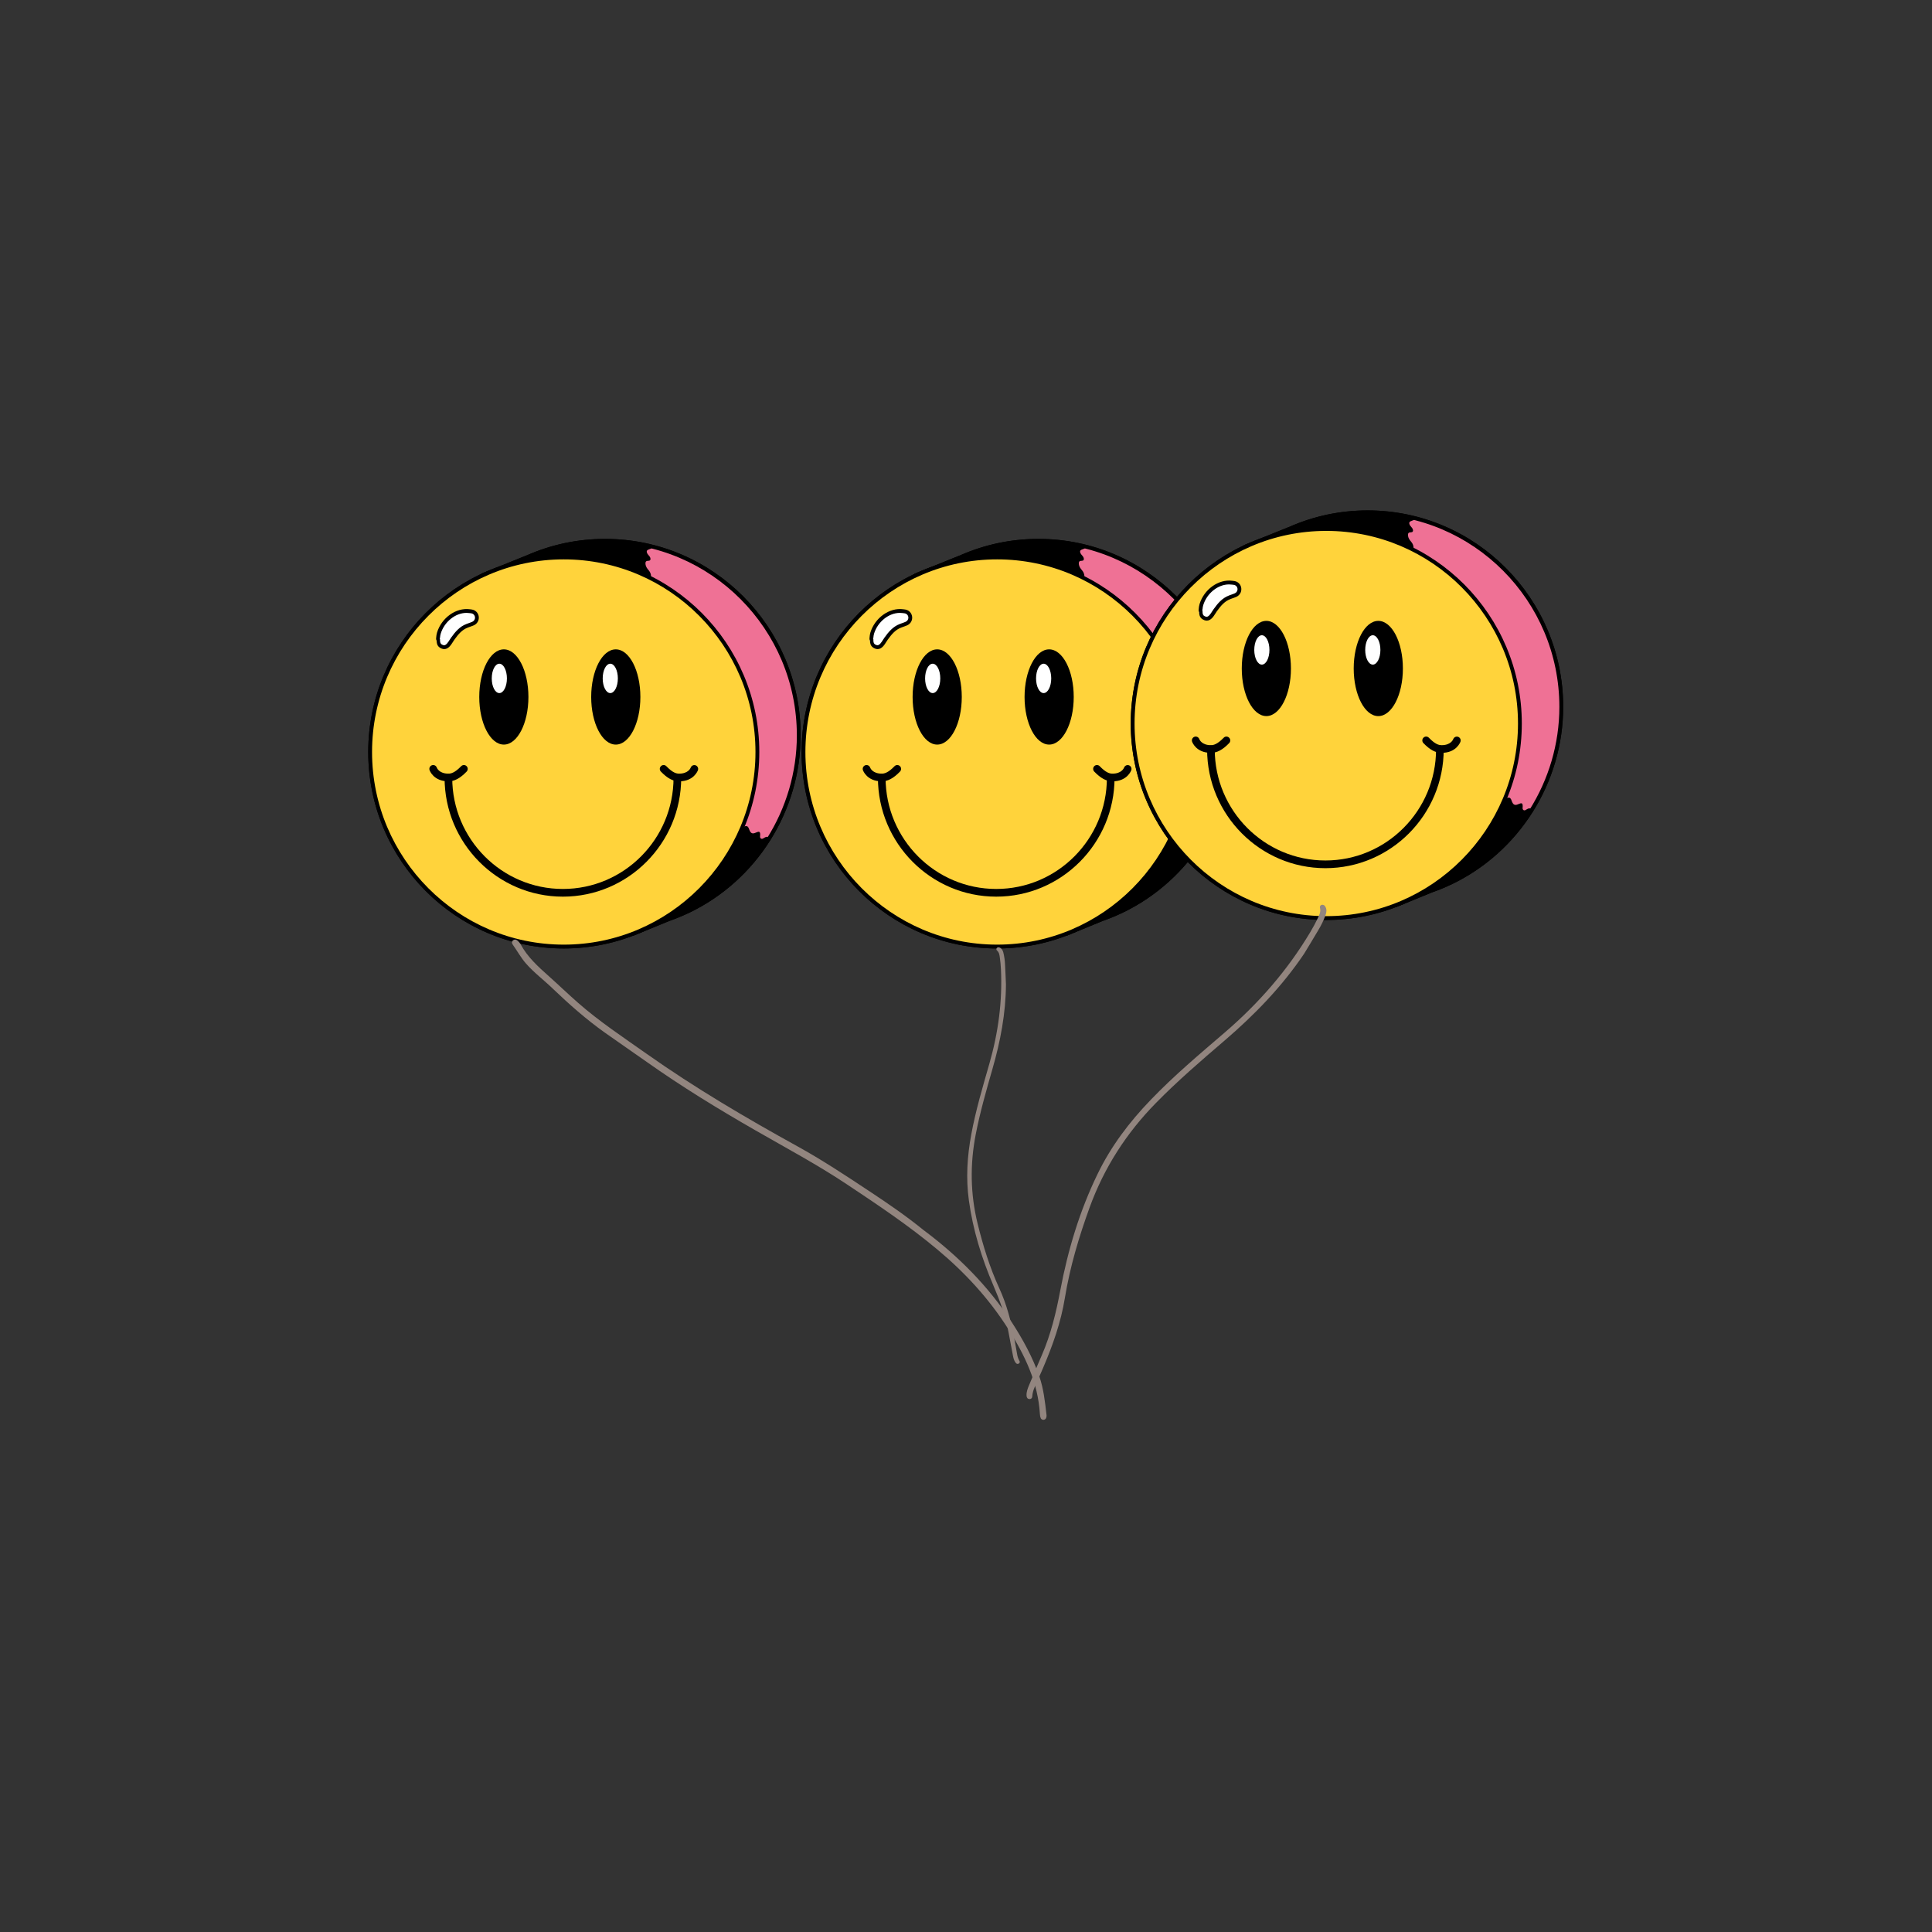 <svg xmlns="http://www.w3.org/2000/svg" xmlns:xlink="http://www.w3.org/1999/xlink" width="500" zoomAndPan="magnify" viewBox="0 0 375 375" height="500" preserveAspectRatio="xMidYMid meet" version="1.0"><rect x="0" y="0" width="375" height="375" fill="#333333" stroke="none"/><defs><clipPath id="e12894815e"><path d="M 163 104.598 L 239.555 104.598 L 239.555 182 L 163 182 Z M 163 104.598 " clip-rule="nonzero"/></clipPath><clipPath id="65416747a3"><path d="M 175 104.598 L 211 104.598 L 211 117 L 175 117 Z M 175 104.598 " clip-rule="nonzero"/></clipPath><clipPath id="b6636e42c4"><path d="M 155.555 108 L 232 108 L 232 184 L 155.555 184 Z M 155.555 108 " clip-rule="nonzero"/></clipPath><clipPath id="04b162af8b"><path d="M 155.555 107 L 232 107 L 232 184.098 L 155.555 184.098 Z M 155.555 107 " clip-rule="nonzero"/></clipPath><clipPath id="05a62cc54b"><path d="M 163 104.598 L 239.555 104.598 L 239.555 182 L 163 182 Z M 163 104.598 " clip-rule="nonzero"/></clipPath><clipPath id="797575dbcf"><path d="M 175 104.598 L 211 104.598 L 211 117 L 175 117 Z M 175 104.598 " clip-rule="nonzero"/></clipPath><clipPath id="149ab0a6d6"><path d="M 155.555 108 L 232 108 L 232 184 L 155.555 184 Z M 155.555 108 " clip-rule="nonzero"/></clipPath><clipPath id="53bf76ba6c"><path d="M 155.555 107 L 232 107 L 232 184.098 L 155.555 184.098 Z M 155.555 107 " clip-rule="nonzero"/></clipPath><clipPath id="423e51989d"><path d="M 187.457 183.816 L 197.957 183.816 L 197.957 264.816 L 187.457 264.816 Z M 187.457 183.816 " clip-rule="nonzero"/></clipPath><clipPath id="3b0506e420"><path d="M 227 99.07 L 303.445 99.07 L 303.445 176 L 227 176 Z M 227 99.07 " clip-rule="nonzero"/></clipPath><clipPath id="d5576eeb8b"><path d="M 227 99.07 L 303.445 99.07 L 303.445 177 L 227 177 Z M 227 99.07 " clip-rule="nonzero"/></clipPath><clipPath id="31a3c17ce0"><path d="M 239 99.07 L 275 99.07 L 275 111 L 239 111 Z M 239 99.07 " clip-rule="nonzero"/></clipPath><clipPath id="83b7434061"><path d="M 219.445 102 L 296 102 L 296 178.57 L 219.445 178.57 Z M 219.445 102 " clip-rule="nonzero"/></clipPath><clipPath id="3d8ddd6d54"><path d="M 227 99.07 L 303.445 99.07 L 303.445 176 L 227 176 Z M 227 99.07 " clip-rule="nonzero"/></clipPath><clipPath id="c833597c01"><path d="M 227 99.07 L 303.445 99.07 L 303.445 177 L 227 177 Z M 227 99.07 " clip-rule="nonzero"/></clipPath><clipPath id="f253b4d629"><path d="M 239 99.07 L 275 99.07 L 275 111 L 239 111 Z M 239 99.07 " clip-rule="nonzero"/></clipPath><clipPath id="cdd03ccbca"><path d="M 219.445 102 L 296 102 L 296 178.57 L 219.445 178.57 Z M 219.445 102 " clip-rule="nonzero"/></clipPath><clipPath id="3b601b0a70"><path d="M 199 175 L 258 175 L 258 272 L 199 272 Z M 199 175 " clip-rule="nonzero"/></clipPath><clipPath id="8bad2ed4fb"><path d="M 249.867 170.891 L 261.742 178.773 L 199.945 271.883 L 188.074 264.004 Z M 249.867 170.891 " clip-rule="nonzero"/></clipPath><clipPath id="2cfbc6afc6"><path d="M 249.867 170.891 L 261.742 178.773 L 199.945 271.883 L 188.074 264.004 Z M 249.867 170.891 " clip-rule="nonzero"/></clipPath><clipPath id="e8815f70d6"><path d="M 249.867 170.891 L 261.742 178.773 L 199.945 271.883 L 188.074 264.004 Z M 249.867 170.891 " clip-rule="nonzero"/></clipPath><clipPath id="32e96ee346"><path d="M 79 104.598 L 155.441 104.598 L 155.441 182 L 79 182 Z M 79 104.598 " clip-rule="nonzero"/></clipPath><clipPath id="4b7007a537"><path d="M 91 104.598 L 127 104.598 L 127 117 L 91 117 Z M 91 104.598 " clip-rule="nonzero"/></clipPath><clipPath id="0828aecfa7"><path d="M 71.441 108 L 148 108 L 148 184 L 71.441 184 Z M 71.441 108 " clip-rule="nonzero"/></clipPath><clipPath id="4f3ccc66c3"><path d="M 71.441 107 L 148 107 L 148 184.098 L 71.441 184.098 Z M 71.441 107 " clip-rule="nonzero"/></clipPath><clipPath id="5ed33cba19"><path d="M 79 104.598 L 155.441 104.598 L 155.441 182 L 79 182 Z M 79 104.598 " clip-rule="nonzero"/></clipPath><clipPath id="d69d833e0d"><path d="M 91 104.598 L 127 104.598 L 127 117 L 91 117 Z M 91 104.598 " clip-rule="nonzero"/></clipPath><clipPath id="6391733f12"><path d="M 71.441 108 L 148 108 L 148 184 L 71.441 184 Z M 71.441 108 " clip-rule="nonzero"/></clipPath><clipPath id="de33884dbc"><path d="M 71.441 107 L 148 107 L 148 184.098 L 71.441 184.098 Z M 71.441 107 " clip-rule="nonzero"/></clipPath><clipPath id="a1e3fc3ae2"><path d="M 99 182 L 204 182 L 204 276 L 99 276 Z M 99 182 " clip-rule="nonzero"/></clipPath><clipPath id="d52603f560"><path d="M 93.469 190.16 L 102.734 178.363 L 211.852 264.07 L 202.586 275.867 Z M 93.469 190.16 " clip-rule="nonzero"/></clipPath><clipPath id="c083f795ec"><path d="M 93.469 190.16 L 102.734 178.363 L 211.852 264.07 L 202.586 275.867 Z M 93.469 190.16 " clip-rule="nonzero"/></clipPath><clipPath id="d8983c6426"><path d="M 93.469 190.16 L 102.734 178.363 L 211.852 264.07 L 202.586 275.867 Z M 93.469 190.16 " clip-rule="nonzero"/></clipPath></defs><g clip-path="url(#e12894815e)"><path fill="#ef7195" d="M 239.152 142.734 C 239.152 121.879 222.324 104.969 201.57 104.969 C 196.145 104.969 190.996 106.133 186.34 108.211 L 186.344 108.199 C 183.828 109.211 177.848 111.617 177.742 111.688 C 177.742 111.688 163.988 130.324 163.988 142.734 C 163.988 151.59 167.023 159.734 172.105 166.176 C 178.988 174.902 207 181.234 207 181.234 L 210.344 179.867 L 213.996 178.371 C 215.168 177.961 216.316 177.492 217.434 176.969 L 217.641 176.883 L 217.629 176.879 C 230.352 170.828 239.152 157.816 239.152 142.734 Z M 239.152 142.734 " fill-opacity="1" fill-rule="nonzero"/><path fill="#000000" d="M 206.996 181.609 C 206.969 181.609 206.945 181.605 206.918 181.598 C 205.766 181.34 178.699 175.133 171.812 166.406 C 166.453 159.609 163.617 151.426 163.617 142.734 C 163.617 130.344 176.879 112.227 177.441 111.465 C 177.469 111.43 177.5 111.398 177.539 111.375 C 177.613 111.32 178.035 111.141 185.32 108.207 L 186.203 107.852 C 186.23 107.84 186.254 107.832 186.281 107.828 C 191.121 105.684 196.266 104.598 201.57 104.598 C 222.496 104.598 239.523 121.703 239.523 142.734 C 239.523 157.371 231.027 170.883 217.863 177.18 C 217.84 177.199 217.809 177.215 217.777 177.23 L 217.57 177.312 C 216.461 177.836 215.293 178.312 214.117 178.723 L 207.137 181.582 C 207.094 181.598 207.047 181.609 206.996 181.609 Z M 177.984 111.984 C 177.027 113.301 164.359 130.988 164.359 142.734 C 164.359 151.254 167.137 159.281 172.395 165.941 C 178.902 174.188 205.02 180.391 206.965 180.844 L 213.855 178.027 C 215.023 177.617 216.168 177.148 217.273 176.629 L 217.418 176.57 C 217.434 176.559 217.449 176.551 217.469 176.543 C 230.414 170.383 238.781 157.113 238.781 142.734 C 238.781 122.117 222.09 105.344 201.57 105.344 C 196.336 105.344 191.262 106.422 186.488 108.555 C 186.457 108.566 186.422 108.578 186.387 108.582 L 185.598 108.898 C 183.129 109.895 178.637 111.703 177.984 111.984 Z M 177.984 111.984 " fill-opacity="1" fill-rule="nonzero"/></g><g clip-path="url(#65416747a3)"><path fill="#000000" d="M 208.277 115.188 C 209.652 114.059 211.277 112.191 210.043 110.719 C 209.766 110.387 209.492 110.043 209.418 109.605 C 209.387 109.418 209.367 109.156 209.492 108.996 C 209.695 108.738 210.168 108.98 210.332 108.68 C 210.477 108.414 210.258 108.039 210.074 107.852 C 209.801 107.574 209.379 106.965 209.871 106.723 C 210.273 106.523 210.602 106.574 210.715 106.098 C 207.945 105.441 204.539 104.969 201.57 104.969 C 196.145 104.969 190.996 106.133 186.344 108.199 C 183.828 109.211 177.848 111.617 177.742 111.684 C 177.742 111.684 176.699 113.098 175.195 115.398 C 179.223 113.883 183.93 113.555 187.555 114.102 C 188.957 114.312 191.082 114.844 191.988 116.059 C 194.98 114.973 198.203 114.371 201.57 114.371 C 203.883 114.371 206.125 114.66 208.277 115.188 Z M 208.277 115.188 " fill-opacity="1" fill-rule="nonzero"/></g><path fill="#000000" d="M 233.336 162.527 C 233.328 162.539 233.039 162.426 233 162.422 C 232.73 162.406 232.418 162.656 232.188 162.77 C 231.879 162.926 231.609 162.672 231.645 162.348 C 231.832 160.52 230.695 162.105 229.992 161.684 C 229.285 161.262 229.719 159.836 228.305 160.539 C 228.07 160.656 227.73 160.512 227.75 160.215 C 227.875 157.867 226.434 157.648 224.992 158.207 C 221.777 163.227 217.09 167.031 211.695 169.191 C 209.699 172.902 207.832 176.703 205.723 180.352 C 206.324 180.277 206.922 180.191 207.52 180.09 C 207.52 180.09 207.738 180.062 207.73 180.059 C 218.27 178.195 227.68 171.848 233.336 162.527 Z M 233.336 162.527 " fill-opacity="1" fill-rule="nonzero"/><g clip-path="url(#b6636e42c4)"><path fill="#ffd33b" d="M 193.539 108.199 C 172.785 108.199 155.957 125.109 155.957 145.965 C 155.957 166.816 172.785 183.727 193.539 183.727 C 214.293 183.727 231.121 166.816 231.121 145.965 C 231.121 125.109 214.293 108.199 193.539 108.199 Z M 193.539 108.199 " fill-opacity="1" fill-rule="nonzero"/></g><g clip-path="url(#04b162af8b)"><path fill="#000000" d="M 193.539 184.098 C 172.613 184.098 155.586 166.992 155.586 145.965 C 155.586 124.934 172.613 107.828 193.539 107.828 C 214.469 107.828 231.492 124.934 231.492 145.965 C 231.492 166.992 214.469 184.098 193.539 184.098 Z M 193.539 108.574 C 173.02 108.574 156.328 125.348 156.328 145.965 C 156.328 166.578 173.023 183.352 193.539 183.352 C 214.059 183.352 230.75 166.578 230.75 145.965 C 230.75 125.348 214.059 108.574 193.539 108.574 Z M 193.539 108.574 " fill-opacity="1" fill-rule="nonzero"/></g><path fill="#000000" d="M 186.68 135.281 C 186.68 140.387 184.543 144.523 181.91 144.523 C 179.273 144.523 177.137 140.387 177.137 135.281 C 177.137 130.176 179.273 126.039 181.91 126.039 C 184.543 126.039 186.68 130.176 186.68 135.281 Z M 186.68 135.281 " fill-opacity="1" fill-rule="nonzero"/><path fill="#ffffff" d="M 182.508 131.68 C 182.508 133.254 181.848 134.527 181.035 134.527 C 180.223 134.527 179.562 133.254 179.562 131.68 C 179.562 130.105 180.223 128.828 181.035 128.828 C 181.848 128.828 182.508 130.105 182.508 131.68 Z M 182.508 131.68 " fill-opacity="1" fill-rule="nonzero"/><path fill="#000000" d="M 208.41 135.281 C 208.41 140.387 206.273 144.523 203.637 144.523 C 201.004 144.523 198.867 140.387 198.867 135.281 C 198.867 130.176 201.004 126.039 203.637 126.039 C 206.273 126.039 208.41 130.176 208.41 135.281 Z M 208.41 135.281 " fill-opacity="1" fill-rule="nonzero"/><path fill="#ffffff" d="M 204.043 131.68 C 204.043 133.254 203.383 134.527 202.57 134.527 C 201.758 134.527 201.098 133.254 201.098 131.68 C 201.098 130.105 201.758 128.828 202.57 128.828 C 203.383 128.828 204.043 130.105 204.043 131.68 Z M 204.043 131.68 " fill-opacity="1" fill-rule="nonzero"/><path fill="#ffffff" d="M 168.848 124.254 C 168.848 124.254 168.922 124.125 168.945 123.906 C 168.973 123.668 169.078 123.293 169.199 122.891 C 169.961 120.387 172.531 118.262 175.227 118.629 C 175.484 118.656 175.637 118.68 175.637 118.68 C 176.305 118.785 176.766 119.418 176.656 120.09 C 176.586 120.531 176.293 120.879 175.914 121.039 L 175.707 121.121 C 175.707 121.121 175.609 121.164 175.438 121.227 C 175.266 121.273 175.035 121.371 174.773 121.469 C 173.559 121.926 172.734 122.922 172.004 123.953 C 171.438 124.75 170.68 126.172 169.484 125.387 C 169.105 125.141 168.848 124.727 168.848 124.305 Z M 168.848 124.254 " fill-opacity="1" fill-rule="nonzero"/><path fill="#000000" d="M 170.34 125.988 C 170.059 125.988 169.77 125.891 169.477 125.699 C 168.906 125.328 168.867 124.676 168.863 124.367 C 168.805 124.254 168.746 124.086 168.77 123.867 L 168.785 123.688 C 168.809 123.453 168.836 123.129 168.941 122.781 C 169.805 119.945 172.602 117.887 175.324 118.258 C 175.586 118.285 175.723 118.312 175.723 118.312 C 176.137 118.375 176.504 118.602 176.754 118.949 C 177.004 119.297 177.105 119.723 177.035 120.148 C 176.949 120.691 176.578 121.164 176.062 121.383 L 175.852 121.469 C 175.852 121.469 175.742 121.516 175.562 121.578 C 175.43 121.613 175.297 121.668 175.152 121.727 L 174.902 121.82 C 173.852 122.215 173.102 123.047 172.305 124.168 C 172.215 124.293 172.129 124.438 172.035 124.582 C 171.641 125.211 171.152 125.988 170.34 125.988 Z M 174.66 118.961 C 172.504 118.961 170.352 120.695 169.652 123 C 169.57 123.273 169.543 123.539 169.527 123.754 L 169.461 123.949 L 169.52 124.059 L 169.52 124.254 C 169.52 124.73 169.641 124.945 169.836 125.074 C 170.008 125.188 170.184 125.242 170.316 125.242 C 170.719 125.242 171.086 124.68 171.398 124.184 C 171.496 124.027 171.598 123.871 171.695 123.734 C 172.453 122.668 173.34 121.609 174.641 121.121 L 174.879 121.031 C 175.059 120.961 175.215 120.898 175.344 120.863 C 175.469 120.82 175.562 120.781 175.566 120.777 L 175.777 120.691 C 176.055 120.574 176.254 120.324 176.301 120.031 C 176.34 119.801 176.285 119.57 176.152 119.383 C 176.02 119.203 175.824 119.082 175.602 119.047 C 175.59 119.043 175.469 119.023 175.234 119 C 175.035 118.973 174.848 118.961 174.66 118.961 Z M 174.66 118.961 " fill-opacity="1" fill-rule="nonzero"/><path fill="#000000" d="M 193.367 174.039 C 180.707 174.039 170.406 163.688 170.406 150.965 C 170.406 150.555 170.738 150.219 171.148 150.219 C 171.559 150.219 171.891 150.555 171.891 150.965 C 171.891 162.867 181.527 172.547 193.367 172.547 C 205.211 172.547 214.848 162.867 214.848 150.969 C 214.848 150.555 215.18 150.219 215.59 150.219 C 216 150.219 216.332 150.555 216.332 150.969 C 216.332 163.688 206.031 174.039 193.367 174.039 Z M 193.367 174.039 " fill-opacity="1" fill-rule="nonzero"/><path fill="#000000" d="M 171.148 151.656 C 168.262 151.656 167.523 149.57 167.492 149.48 C 167.359 149.094 167.57 148.668 167.957 148.535 C 168.344 148.402 168.762 148.609 168.895 148.992 C 168.945 149.121 169.398 150.164 171.148 150.164 C 171.652 150.164 172.391 150 173.625 148.723 C 173.91 148.426 174.379 148.418 174.676 148.707 C 174.969 148.992 174.977 149.465 174.691 149.762 C 173.426 151.07 172.332 151.656 171.148 151.656 Z M 171.148 151.656 " fill-opacity="1" fill-rule="nonzero"/><path fill="#000000" d="M 215.93 151.656 C 214.746 151.656 213.656 151.07 212.391 149.762 C 212.105 149.465 212.113 148.992 212.406 148.707 C 212.699 148.418 213.168 148.426 213.457 148.723 C 214.684 149.992 215.395 150.164 215.93 150.164 C 217.691 150.164 218.137 149.109 218.184 148.992 C 218.328 148.609 218.754 148.41 219.133 148.547 C 219.512 148.684 219.715 149.098 219.586 149.484 C 219.555 149.57 218.816 151.656 215.93 151.656 Z M 215.93 151.656 " fill-opacity="1" fill-rule="nonzero"/><g clip-path="url(#05a62cc54b)"><path fill="#ef7195" d="M 239.152 142.734 C 239.152 121.879 222.324 104.969 201.57 104.969 C 196.145 104.969 190.996 106.133 186.34 108.211 L 186.344 108.199 C 183.828 109.211 177.848 111.617 177.742 111.688 C 177.742 111.688 163.988 130.324 163.988 142.734 C 163.988 151.59 167.023 159.734 172.105 166.176 C 178.988 174.902 207 181.234 207 181.234 L 210.344 179.867 L 213.996 178.371 C 215.168 177.961 216.316 177.492 217.434 176.969 L 217.641 176.883 L 217.629 176.879 C 230.352 170.828 239.152 157.816 239.152 142.734 Z M 239.152 142.734 " fill-opacity="1" fill-rule="nonzero"/><path fill="#000000" d="M 206.996 181.609 C 206.969 181.609 206.945 181.605 206.918 181.598 C 205.766 181.34 178.699 175.133 171.812 166.406 C 166.453 159.609 163.617 151.426 163.617 142.734 C 163.617 130.344 176.879 112.227 177.441 111.465 C 177.469 111.43 177.5 111.398 177.539 111.375 C 177.613 111.32 178.035 111.141 185.32 108.207 L 186.203 107.852 C 186.23 107.84 186.254 107.832 186.281 107.828 C 191.121 105.684 196.266 104.598 201.57 104.598 C 222.496 104.598 239.523 121.703 239.523 142.734 C 239.523 157.371 231.027 170.883 217.863 177.18 C 217.84 177.199 217.809 177.215 217.777 177.23 L 217.57 177.312 C 216.461 177.836 215.293 178.312 214.117 178.723 L 207.137 181.582 C 207.094 181.598 207.047 181.609 206.996 181.609 Z M 177.984 111.984 C 177.027 113.301 164.359 130.988 164.359 142.734 C 164.359 151.254 167.137 159.281 172.395 165.941 C 178.902 174.188 205.02 180.391 206.965 180.844 L 213.855 178.027 C 215.023 177.617 216.168 177.148 217.273 176.629 L 217.418 176.57 C 217.434 176.559 217.449 176.551 217.469 176.543 C 230.414 170.383 238.781 157.113 238.781 142.734 C 238.781 122.117 222.09 105.344 201.57 105.344 C 196.336 105.344 191.262 106.422 186.488 108.555 C 186.457 108.566 186.422 108.578 186.387 108.582 L 185.598 108.898 C 183.129 109.895 178.637 111.703 177.984 111.984 Z M 177.984 111.984 " fill-opacity="1" fill-rule="nonzero"/></g><g clip-path="url(#797575dbcf)"><path fill="#000000" d="M 208.277 115.188 C 209.652 114.059 211.277 112.191 210.043 110.719 C 209.766 110.387 209.492 110.043 209.418 109.605 C 209.387 109.418 209.367 109.156 209.492 108.996 C 209.695 108.738 210.168 108.98 210.332 108.68 C 210.477 108.414 210.258 108.039 210.074 107.852 C 209.801 107.574 209.379 106.965 209.871 106.723 C 210.273 106.523 210.602 106.574 210.715 106.098 C 207.945 105.441 204.539 104.969 201.57 104.969 C 196.145 104.969 190.996 106.133 186.344 108.199 C 183.828 109.211 177.848 111.617 177.742 111.684 C 177.742 111.684 176.699 113.098 175.195 115.398 C 179.223 113.883 183.93 113.555 187.555 114.102 C 188.957 114.312 191.082 114.844 191.988 116.059 C 194.98 114.973 198.203 114.371 201.57 114.371 C 203.883 114.371 206.125 114.66 208.277 115.188 Z M 208.277 115.188 " fill-opacity="1" fill-rule="nonzero"/></g><path fill="#000000" d="M 233.336 162.527 C 233.328 162.539 233.039 162.426 233 162.422 C 232.73 162.406 232.418 162.656 232.188 162.77 C 231.879 162.926 231.609 162.672 231.645 162.348 C 231.832 160.52 230.695 162.105 229.992 161.684 C 229.285 161.262 229.719 159.836 228.305 160.539 C 228.07 160.656 227.73 160.512 227.75 160.215 C 227.875 157.867 226.434 157.648 224.992 158.207 C 221.777 163.227 217.09 167.031 211.695 169.191 C 209.699 172.902 207.832 176.703 205.723 180.352 C 206.324 180.277 206.922 180.191 207.52 180.09 C 207.52 180.09 207.738 180.062 207.73 180.059 C 218.27 178.195 227.68 171.848 233.336 162.527 Z M 233.336 162.527 " fill-opacity="1" fill-rule="nonzero"/><g clip-path="url(#149ab0a6d6)"><path fill="#ffd33b" d="M 193.539 108.199 C 172.785 108.199 155.957 125.109 155.957 145.965 C 155.957 166.816 172.785 183.727 193.539 183.727 C 214.293 183.727 231.121 166.816 231.121 145.965 C 231.121 125.109 214.293 108.199 193.539 108.199 Z M 193.539 108.199 " fill-opacity="1" fill-rule="nonzero"/></g><g clip-path="url(#53bf76ba6c)"><path fill="#000000" d="M 193.539 184.098 C 172.613 184.098 155.586 166.992 155.586 145.965 C 155.586 124.934 172.613 107.828 193.539 107.828 C 214.469 107.828 231.492 124.934 231.492 145.965 C 231.492 166.992 214.469 184.098 193.539 184.098 Z M 193.539 108.574 C 173.02 108.574 156.328 125.348 156.328 145.965 C 156.328 166.578 173.023 183.352 193.539 183.352 C 214.059 183.352 230.75 166.578 230.75 145.965 C 230.75 125.348 214.059 108.574 193.539 108.574 Z M 193.539 108.574 " fill-opacity="1" fill-rule="nonzero"/></g><path fill="#000000" d="M 186.68 135.281 C 186.68 140.387 184.543 144.523 181.91 144.523 C 179.273 144.523 177.137 140.387 177.137 135.281 C 177.137 130.176 179.273 126.039 181.91 126.039 C 184.543 126.039 186.68 130.176 186.68 135.281 Z M 186.68 135.281 " fill-opacity="1" fill-rule="nonzero"/><path fill="#ffffff" d="M 182.508 131.68 C 182.508 133.254 181.848 134.527 181.035 134.527 C 180.223 134.527 179.562 133.254 179.562 131.68 C 179.562 130.105 180.223 128.828 181.035 128.828 C 181.848 128.828 182.508 130.105 182.508 131.68 Z M 182.508 131.68 " fill-opacity="1" fill-rule="nonzero"/><path fill="#000000" d="M 208.41 135.281 C 208.41 140.387 206.273 144.523 203.637 144.523 C 201.004 144.523 198.867 140.387 198.867 135.281 C 198.867 130.176 201.004 126.039 203.637 126.039 C 206.273 126.039 208.41 130.176 208.41 135.281 Z M 208.41 135.281 " fill-opacity="1" fill-rule="nonzero"/><path fill="#ffffff" d="M 204.043 131.68 C 204.043 133.254 203.383 134.527 202.57 134.527 C 201.758 134.527 201.098 133.254 201.098 131.68 C 201.098 130.105 201.758 128.828 202.57 128.828 C 203.383 128.828 204.043 130.105 204.043 131.68 Z M 204.043 131.68 " fill-opacity="1" fill-rule="nonzero"/><path fill="#ffffff" d="M 168.848 124.254 C 168.848 124.254 168.922 124.125 168.945 123.906 C 168.973 123.668 169.078 123.293 169.199 122.891 C 169.961 120.387 172.531 118.262 175.227 118.629 C 175.484 118.656 175.637 118.68 175.637 118.68 C 176.305 118.785 176.766 119.418 176.656 120.09 C 176.586 120.531 176.293 120.879 175.914 121.039 L 175.707 121.121 C 175.707 121.121 175.609 121.164 175.438 121.227 C 175.266 121.273 175.035 121.371 174.773 121.469 C 173.559 121.926 172.734 122.922 172.004 123.953 C 171.438 124.75 170.68 126.172 169.484 125.387 C 169.105 125.141 168.848 124.727 168.848 124.305 Z M 168.848 124.254 " fill-opacity="1" fill-rule="nonzero"/><path fill="#000000" d="M 170.34 125.988 C 170.059 125.988 169.77 125.891 169.477 125.699 C 168.906 125.328 168.867 124.676 168.863 124.367 C 168.805 124.254 168.746 124.086 168.77 123.867 L 168.785 123.688 C 168.809 123.453 168.836 123.129 168.941 122.781 C 169.805 119.945 172.602 117.887 175.324 118.258 C 175.586 118.285 175.723 118.312 175.723 118.312 C 176.137 118.375 176.504 118.602 176.754 118.949 C 177.004 119.297 177.105 119.723 177.035 120.148 C 176.949 120.691 176.578 121.164 176.062 121.383 L 175.852 121.469 C 175.852 121.469 175.742 121.516 175.562 121.578 C 175.43 121.613 175.297 121.668 175.152 121.727 L 174.902 121.82 C 173.852 122.215 173.102 123.047 172.305 124.168 C 172.215 124.293 172.129 124.438 172.035 124.582 C 171.641 125.211 171.152 125.988 170.34 125.988 Z M 174.66 118.961 C 172.504 118.961 170.352 120.695 169.652 123 C 169.57 123.273 169.543 123.539 169.527 123.754 L 169.461 123.949 L 169.52 124.059 L 169.52 124.254 C 169.52 124.73 169.641 124.945 169.836 125.074 C 170.008 125.188 170.184 125.242 170.316 125.242 C 170.719 125.242 171.086 124.68 171.398 124.184 C 171.496 124.027 171.598 123.871 171.695 123.734 C 172.453 122.668 173.34 121.609 174.641 121.121 L 174.879 121.031 C 175.059 120.961 175.215 120.898 175.344 120.863 C 175.469 120.82 175.562 120.781 175.566 120.777 L 175.777 120.691 C 176.055 120.574 176.254 120.324 176.301 120.031 C 176.34 119.801 176.285 119.57 176.152 119.383 C 176.02 119.203 175.824 119.082 175.602 119.047 C 175.59 119.043 175.469 119.023 175.234 119 C 175.035 118.973 174.848 118.961 174.66 118.961 Z M 174.66 118.961 " fill-opacity="1" fill-rule="nonzero"/><path fill="#000000" d="M 193.367 174.039 C 180.707 174.039 170.406 163.688 170.406 150.965 C 170.406 150.555 170.738 150.219 171.148 150.219 C 171.559 150.219 171.891 150.555 171.891 150.965 C 171.891 162.867 181.527 172.547 193.367 172.547 C 205.211 172.547 214.848 162.867 214.848 150.969 C 214.848 150.555 215.18 150.219 215.59 150.219 C 216 150.219 216.332 150.555 216.332 150.969 C 216.332 163.688 206.031 174.039 193.367 174.039 Z M 193.367 174.039 " fill-opacity="1" fill-rule="nonzero"/><path fill="#000000" d="M 171.148 151.656 C 168.262 151.656 167.523 149.57 167.492 149.48 C 167.359 149.094 167.57 148.668 167.957 148.535 C 168.344 148.402 168.762 148.609 168.895 148.992 C 168.945 149.121 169.398 150.164 171.148 150.164 C 171.652 150.164 172.391 150 173.625 148.723 C 173.91 148.426 174.379 148.418 174.676 148.707 C 174.969 148.992 174.977 149.465 174.691 149.762 C 173.426 151.07 172.332 151.656 171.148 151.656 Z M 171.148 151.656 " fill-opacity="1" fill-rule="nonzero"/><path fill="#000000" d="M 215.93 151.656 C 214.746 151.656 213.656 151.07 212.391 149.762 C 212.105 149.465 212.113 148.992 212.406 148.707 C 212.699 148.418 213.168 148.426 213.457 148.723 C 214.684 149.992 215.395 150.164 215.93 150.164 C 217.691 150.164 218.137 149.109 218.184 148.992 C 218.328 148.609 218.754 148.41 219.133 148.547 C 219.512 148.684 219.715 149.098 219.586 149.484 C 219.555 149.57 218.816 151.656 215.93 151.656 Z M 215.93 151.656 " fill-opacity="1" fill-rule="nonzero"/><g clip-path="url(#423e51989d)"><path fill="#92857f" d="M 195.254 191.09 C 195.219 196.695 194.176 202.141 192.625 207.52 C 191.422 211.699 190.227 215.879 189.395 220.148 C 188.258 225.973 188.34 231.758 189.758 237.531 C 190.816 241.82 192.113 246.023 193.961 250.055 C 195.422 253.219 196.262 256.535 196.898 259.918 C 197.086 260.922 197.266 261.926 197.438 262.934 C 197.508 263.359 197.648 263.758 197.863 264.137 C 197.926 264.219 197.949 264.316 197.93 264.418 C 197.906 264.523 197.852 264.605 197.758 264.66 C 197.516 264.816 197.301 264.723 197.145 264.52 C 196.797 264.074 196.691 263.543 196.59 263.012 C 196.305 261.535 196.016 260.059 195.75 258.578 C 195.18 255.43 194.078 252.453 192.812 249.508 C 190.531 244.199 188.844 238.715 188.059 233.004 C 187.465 228.691 187.734 224.41 188.535 220.137 C 189.395 215.496 190.742 210.969 192.043 206.438 C 193.766 200.426 194.586 194.332 194.281 188.105 C 194.246 187.371 194.176 186.633 194.074 185.906 C 194.004 185.406 193.957 184.883 193.527 184.5 C 193.441 184.434 193.395 184.348 193.395 184.238 C 193.391 184.133 193.434 184.043 193.516 183.973 C 193.695 183.812 193.898 183.852 194.09 183.949 C 194.488 184.152 194.648 184.52 194.754 184.91 C 194.934 185.66 195.043 186.418 195.078 187.184 C 195.156 188.484 195.195 189.789 195.254 191.09 Z M 195.254 191.09 " fill-opacity="1" fill-rule="nonzero"/></g><g clip-path="url(#3b0506e420)"><path fill="#ef7195" d="M 303.043 137.207 C 303.043 116.352 286.215 99.441 265.461 99.441 C 260.035 99.441 254.887 100.605 250.23 102.684 L 250.234 102.672 C 247.719 103.684 241.738 106.09 241.633 106.156 C 241.633 106.156 227.879 124.797 227.879 137.207 C 227.879 146.062 230.914 154.207 235.996 160.648 C 242.879 169.371 270.887 175.707 270.887 175.707 L 274.234 174.34 L 277.887 172.844 C 279.059 172.434 280.207 171.965 281.32 171.441 L 281.531 171.355 L 281.52 171.352 C 294.242 165.301 303.043 152.285 303.043 137.207 Z M 303.043 137.207 " fill-opacity="1" fill-rule="nonzero"/></g><g clip-path="url(#d5576eeb8b)"><path fill="#000000" d="M 270.887 176.082 C 270.859 176.082 270.832 176.078 270.809 176.07 C 269.656 175.812 242.59 169.605 235.703 160.879 C 230.344 154.082 227.508 145.898 227.508 137.207 C 227.508 124.816 240.77 106.699 241.332 105.938 C 241.359 105.902 241.391 105.871 241.43 105.848 C 241.504 105.793 241.922 105.613 249.211 102.68 L 250.094 102.324 C 250.121 102.312 250.145 102.305 250.172 102.301 C 255.012 100.156 260.156 99.07 265.461 99.07 C 286.387 99.07 303.414 116.176 303.414 137.207 C 303.414 151.844 294.918 165.355 281.754 171.652 C 281.73 171.672 281.699 171.688 281.668 171.699 L 281.461 171.785 C 280.348 172.309 279.184 172.785 278.008 173.195 L 271.027 176.051 C 270.984 176.07 270.938 176.082 270.887 176.082 Z M 241.875 106.457 C 240.918 107.773 228.25 125.461 228.25 137.207 C 228.25 145.727 231.027 153.754 236.285 160.414 C 242.793 168.66 268.91 174.863 270.855 175.316 L 277.746 172.5 C 278.914 172.09 280.059 171.621 281.164 171.102 L 281.309 171.043 C 281.324 171.031 281.34 171.023 281.359 171.016 C 294.305 164.855 302.672 151.586 302.672 137.207 C 302.672 116.59 285.98 99.816 265.461 99.816 C 260.227 99.816 255.152 100.895 250.379 103.027 C 250.348 103.039 250.312 103.051 250.277 103.055 L 249.488 103.371 C 247.02 104.367 242.527 106.176 241.875 106.457 Z M 241.875 106.457 " fill-opacity="1" fill-rule="nonzero"/></g><g clip-path="url(#31a3c17ce0)"><path fill="#000000" d="M 272.164 109.66 C 273.543 108.531 275.168 106.664 273.934 105.188 C 273.656 104.859 273.383 104.516 273.309 104.078 C 273.277 103.891 273.254 103.629 273.383 103.469 C 273.586 103.211 274.059 103.453 274.223 103.152 C 274.367 102.887 274.145 102.508 273.961 102.324 C 273.691 102.047 273.27 101.438 273.762 101.195 C 274.164 100.996 274.492 101.047 274.605 100.566 C 271.836 99.914 268.43 99.441 265.461 99.441 C 260.035 99.441 254.887 100.605 250.234 102.668 C 247.719 103.684 241.738 106.086 241.633 106.156 C 241.633 106.156 240.59 107.57 239.086 109.867 C 243.113 108.355 247.82 108.023 251.445 108.574 C 252.848 108.785 254.969 109.316 255.879 110.531 C 258.871 109.445 262.094 108.844 265.461 108.844 C 267.773 108.844 270.016 109.133 272.164 109.66 Z M 272.164 109.66 " fill-opacity="1" fill-rule="nonzero"/></g><path fill="#000000" d="M 297.227 156.996 C 297.219 157.012 296.93 156.898 296.891 156.895 C 296.617 156.879 296.309 157.129 296.078 157.242 C 295.77 157.398 295.5 157.145 295.535 156.82 C 295.723 154.992 294.586 156.578 293.883 156.156 C 293.176 155.734 293.609 154.305 292.195 155.012 C 291.957 155.129 291.621 154.984 291.637 154.688 C 291.766 152.34 290.324 152.121 288.879 152.68 C 285.668 157.699 280.98 161.504 275.586 163.66 C 273.59 167.375 271.723 171.172 269.613 174.824 C 270.215 174.75 270.812 174.664 271.406 174.562 C 271.406 174.562 271.629 174.535 271.621 174.527 C 282.16 172.668 291.57 166.32 297.227 156.996 Z M 297.227 156.996 " fill-opacity="1" fill-rule="nonzero"/><g clip-path="url(#83b7434061)"><path fill="#ffd33b" d="M 257.43 102.672 C 236.676 102.672 219.848 119.578 219.848 140.434 C 219.848 161.289 236.676 178.199 257.43 178.199 C 278.184 178.199 295.012 161.289 295.012 140.434 C 295.012 119.582 278.184 102.672 257.43 102.672 Z M 257.43 102.672 " fill-opacity="1" fill-rule="nonzero"/><path fill="#000000" d="M 257.43 178.57 C 236.504 178.57 219.477 161.465 219.477 140.434 C 219.477 119.406 236.504 102.301 257.43 102.301 C 278.355 102.301 295.383 119.406 295.383 140.434 C 295.383 161.465 278.355 178.57 257.43 178.57 Z M 257.43 103.047 C 236.91 103.047 220.219 119.82 220.219 140.434 C 220.219 161.051 236.91 177.824 257.43 177.824 C 277.949 177.824 294.641 161.051 294.641 140.434 C 294.641 119.816 277.949 103.047 257.43 103.047 Z M 257.43 103.047 " fill-opacity="1" fill-rule="nonzero"/></g><path fill="#000000" d="M 250.57 129.754 C 250.57 134.859 248.434 138.992 245.801 138.992 C 243.164 138.992 241.027 134.859 241.027 129.754 C 241.027 124.648 243.164 120.512 245.801 120.512 C 248.434 120.512 250.57 124.648 250.57 129.754 Z M 250.57 129.754 " fill-opacity="1" fill-rule="nonzero"/><path fill="#ffffff" d="M 246.398 126.152 C 246.398 127.727 245.738 129 244.926 129 C 244.113 129 243.453 127.727 243.453 126.152 C 243.453 124.578 244.113 123.301 244.926 123.301 C 245.738 123.301 246.398 124.578 246.398 126.152 Z M 246.398 126.152 " fill-opacity="1" fill-rule="nonzero"/><path fill="#000000" d="M 272.301 129.754 C 272.301 134.859 270.164 138.996 267.527 138.996 C 264.891 138.996 262.754 134.859 262.754 129.754 C 262.754 124.648 264.891 120.512 267.527 120.512 C 270.164 120.512 272.301 124.648 272.301 129.754 Z M 272.301 129.754 " fill-opacity="1" fill-rule="nonzero"/><path fill="#ffffff" d="M 267.934 126.152 C 267.934 127.727 267.273 129 266.461 129 C 265.648 129 264.988 127.727 264.988 126.152 C 264.988 124.578 265.648 123.301 266.461 123.301 C 267.273 123.301 267.934 124.578 267.934 126.152 Z M 267.934 126.152 " fill-opacity="1" fill-rule="nonzero"/><path fill="#ffffff" d="M 232.738 118.727 C 232.738 118.727 232.812 118.598 232.832 118.379 C 232.863 118.141 232.969 117.766 233.09 117.363 C 233.852 114.859 236.422 112.734 239.117 113.102 C 239.371 113.129 239.527 113.148 239.527 113.148 C 240.195 113.258 240.656 113.887 240.543 114.562 C 240.477 115 240.184 115.352 239.805 115.508 L 239.598 115.594 C 239.598 115.594 239.5 115.637 239.328 115.699 C 239.156 115.746 238.926 115.844 238.664 115.941 C 237.449 116.398 236.621 117.395 235.895 118.422 C 235.328 119.223 234.57 120.645 233.375 119.859 C 232.996 119.613 232.738 119.199 232.738 118.777 Z M 232.738 118.727 " fill-opacity="1" fill-rule="nonzero"/><path fill="#000000" d="M 234.23 120.461 C 233.949 120.461 233.66 120.363 233.367 120.172 C 232.797 119.801 232.758 119.148 232.754 118.84 C 232.695 118.727 232.637 118.559 232.66 118.336 L 232.676 118.16 C 232.695 117.922 232.727 117.602 232.832 117.254 C 233.695 114.418 236.492 112.359 239.215 112.73 C 239.477 112.758 239.613 112.781 239.613 112.781 C 240.027 112.848 240.395 113.074 240.645 113.418 C 240.895 113.77 240.992 114.195 240.922 114.621 C 240.84 115.164 240.465 115.637 239.953 115.855 L 239.742 115.941 C 239.742 115.941 239.633 115.984 239.453 116.051 C 239.32 116.086 239.188 116.141 239.043 116.195 L 238.793 116.293 C 237.742 116.688 236.992 117.52 236.195 118.641 C 236.105 118.766 236.02 118.906 235.926 119.055 C 235.531 119.68 235.043 120.461 234.23 120.461 Z M 238.551 113.434 C 236.395 113.434 234.242 115.168 233.543 117.473 C 233.457 117.746 233.434 118.012 233.414 118.227 L 233.352 118.422 L 233.41 118.531 L 233.41 118.727 C 233.41 119.203 233.531 119.418 233.727 119.547 C 233.898 119.66 234.074 119.715 234.207 119.715 C 234.609 119.715 234.977 119.152 235.285 118.656 C 235.387 118.496 235.488 118.344 235.586 118.207 C 236.344 117.141 237.227 116.082 238.531 115.594 L 238.77 115.5 C 238.945 115.434 239.105 115.371 239.234 115.336 C 239.359 115.293 239.453 115.254 239.457 115.25 L 239.668 115.164 C 239.945 115.047 240.145 114.793 240.191 114.504 C 240.23 114.27 240.176 114.043 240.043 113.855 C 239.91 113.676 239.715 113.555 239.492 113.52 C 239.48 113.516 239.359 113.496 239.125 113.473 C 238.926 113.445 238.738 113.434 238.551 113.434 Z M 238.551 113.434 " fill-opacity="1" fill-rule="nonzero"/><path fill="#000000" d="M 257.258 168.512 C 244.598 168.512 234.297 158.16 234.297 145.438 C 234.297 145.027 234.629 144.691 235.039 144.691 C 235.449 144.691 235.781 145.027 235.781 145.438 C 235.781 157.34 245.418 167.02 257.258 167.02 C 269.102 167.02 278.738 157.34 278.738 145.438 C 278.738 145.027 279.07 144.691 279.48 144.691 C 279.891 144.691 280.223 145.027 280.223 145.438 C 280.223 158.16 269.922 168.512 257.258 168.512 Z M 257.258 168.512 " fill-opacity="1" fill-rule="nonzero"/><path fill="#000000" d="M 235.039 146.129 C 232.152 146.129 231.414 144.043 231.383 143.953 C 231.25 143.566 231.461 143.141 231.848 143.008 C 232.234 142.875 232.648 143.082 232.785 143.465 C 232.836 143.594 233.289 144.637 235.039 144.637 C 235.543 144.637 236.281 144.473 237.516 143.195 C 237.801 142.898 238.27 142.891 238.562 143.18 C 238.859 143.465 238.867 143.938 238.582 144.234 C 237.316 145.543 236.223 146.129 235.039 146.129 Z M 235.039 146.129 " fill-opacity="1" fill-rule="nonzero"/><path fill="#000000" d="M 279.82 146.129 C 278.637 146.129 277.543 145.543 276.281 144.234 C 275.996 143.938 276.004 143.465 276.297 143.18 C 276.59 142.891 277.059 142.898 277.348 143.195 C 278.57 144.465 279.285 144.637 279.82 144.637 C 281.582 144.637 282.027 143.582 282.074 143.465 C 282.219 143.082 282.645 142.883 283.023 143.02 C 283.402 143.156 283.605 143.57 283.477 143.953 C 283.445 144.043 282.707 146.129 279.82 146.129 Z M 279.82 146.129 " fill-opacity="1" fill-rule="nonzero"/><g clip-path="url(#3d8ddd6d54)"><path fill="#ef7195" d="M 303.043 137.207 C 303.043 116.352 286.215 99.441 265.461 99.441 C 260.035 99.441 254.887 100.605 250.23 102.684 L 250.234 102.672 C 247.719 103.684 241.738 106.09 241.633 106.156 C 241.633 106.156 227.879 124.797 227.879 137.207 C 227.879 146.062 230.914 154.207 235.996 160.648 C 242.879 169.371 270.887 175.707 270.887 175.707 L 274.234 174.34 L 277.887 172.844 C 279.059 172.434 280.207 171.965 281.32 171.441 L 281.531 171.355 L 281.52 171.352 C 294.242 165.301 303.043 152.285 303.043 137.207 Z M 303.043 137.207 " fill-opacity="1" fill-rule="nonzero"/></g><g clip-path="url(#c833597c01)"><path fill="#000000" d="M 270.887 176.082 C 270.859 176.082 270.832 176.078 270.809 176.07 C 269.656 175.812 242.59 169.605 235.703 160.879 C 230.344 154.082 227.508 145.898 227.508 137.207 C 227.508 124.816 240.77 106.699 241.332 105.938 C 241.359 105.902 241.391 105.871 241.43 105.848 C 241.504 105.793 241.922 105.613 249.211 102.68 L 250.094 102.324 C 250.121 102.312 250.145 102.305 250.172 102.301 C 255.012 100.156 260.156 99.07 265.461 99.07 C 286.387 99.07 303.414 116.176 303.414 137.207 C 303.414 151.844 294.918 165.355 281.754 171.652 C 281.73 171.672 281.699 171.688 281.668 171.699 L 281.461 171.785 C 280.348 172.309 279.184 172.785 278.008 173.195 L 271.027 176.051 C 270.984 176.07 270.938 176.082 270.887 176.082 Z M 241.875 106.457 C 240.918 107.773 228.25 125.461 228.25 137.207 C 228.25 145.727 231.027 153.754 236.285 160.414 C 242.793 168.66 268.91 174.863 270.855 175.316 L 277.746 172.5 C 278.914 172.09 280.059 171.621 281.164 171.102 L 281.309 171.043 C 281.324 171.031 281.34 171.023 281.359 171.016 C 294.305 164.855 302.672 151.586 302.672 137.207 C 302.672 116.59 285.98 99.816 265.461 99.816 C 260.227 99.816 255.152 100.895 250.379 103.027 C 250.348 103.039 250.312 103.051 250.277 103.055 L 249.488 103.371 C 247.02 104.367 242.527 106.176 241.875 106.457 Z M 241.875 106.457 " fill-opacity="1" fill-rule="nonzero"/></g><g clip-path="url(#f253b4d629)"><path fill="#000000" d="M 272.164 109.66 C 273.543 108.531 275.168 106.664 273.934 105.188 C 273.656 104.859 273.383 104.516 273.309 104.078 C 273.277 103.891 273.254 103.629 273.383 103.469 C 273.586 103.211 274.059 103.453 274.223 103.152 C 274.367 102.887 274.145 102.508 273.961 102.324 C 273.691 102.047 273.27 101.438 273.762 101.195 C 274.164 100.996 274.492 101.047 274.605 100.566 C 271.836 99.914 268.43 99.441 265.461 99.441 C 260.035 99.441 254.887 100.605 250.234 102.668 C 247.719 103.684 241.738 106.086 241.633 106.156 C 241.633 106.156 240.59 107.57 239.086 109.867 C 243.113 108.355 247.82 108.023 251.445 108.574 C 252.848 108.785 254.969 109.316 255.879 110.531 C 258.871 109.445 262.094 108.844 265.461 108.844 C 267.773 108.844 270.016 109.133 272.164 109.66 Z M 272.164 109.66 " fill-opacity="1" fill-rule="nonzero"/></g><path fill="#000000" d="M 297.227 156.996 C 297.219 157.012 296.93 156.898 296.891 156.895 C 296.617 156.879 296.309 157.129 296.078 157.242 C 295.77 157.398 295.5 157.145 295.535 156.82 C 295.723 154.992 294.586 156.578 293.883 156.156 C 293.176 155.734 293.609 154.305 292.195 155.012 C 291.957 155.129 291.621 154.984 291.637 154.688 C 291.766 152.34 290.324 152.121 288.879 152.68 C 285.668 157.699 280.98 161.504 275.586 163.66 C 273.59 167.375 271.723 171.172 269.613 174.824 C 270.215 174.75 270.812 174.664 271.406 174.562 C 271.406 174.562 271.629 174.535 271.621 174.527 C 282.16 172.668 291.57 166.32 297.227 156.996 Z M 297.227 156.996 " fill-opacity="1" fill-rule="nonzero"/><g clip-path="url(#cdd03ccbca)"><path fill="#ffd33b" d="M 257.43 102.672 C 236.676 102.672 219.848 119.578 219.848 140.434 C 219.848 161.289 236.676 178.199 257.43 178.199 C 278.184 178.199 295.012 161.289 295.012 140.434 C 295.012 119.582 278.184 102.672 257.43 102.672 Z M 257.43 102.672 " fill-opacity="1" fill-rule="nonzero"/><path fill="#000000" d="M 257.43 178.57 C 236.504 178.57 219.477 161.465 219.477 140.434 C 219.477 119.406 236.504 102.301 257.43 102.301 C 278.355 102.301 295.383 119.406 295.383 140.434 C 295.383 161.465 278.355 178.57 257.43 178.57 Z M 257.43 103.047 C 236.91 103.047 220.219 119.82 220.219 140.434 C 220.219 161.051 236.91 177.824 257.43 177.824 C 277.949 177.824 294.641 161.051 294.641 140.434 C 294.641 119.816 277.949 103.047 257.43 103.047 Z M 257.43 103.047 " fill-opacity="1" fill-rule="nonzero"/></g><path fill="#000000" d="M 250.57 129.754 C 250.57 134.859 248.434 138.992 245.801 138.992 C 243.164 138.992 241.027 134.859 241.027 129.754 C 241.027 124.648 243.164 120.512 245.801 120.512 C 248.434 120.512 250.57 124.648 250.57 129.754 Z M 250.57 129.754 " fill-opacity="1" fill-rule="nonzero"/><path fill="#ffffff" d="M 246.398 126.152 C 246.398 127.727 245.738 129 244.926 129 C 244.113 129 243.453 127.727 243.453 126.152 C 243.453 124.578 244.113 123.301 244.926 123.301 C 245.738 123.301 246.398 124.578 246.398 126.152 Z M 246.398 126.152 " fill-opacity="1" fill-rule="nonzero"/><path fill="#000000" d="M 272.301 129.754 C 272.301 134.859 270.164 138.996 267.527 138.996 C 264.891 138.996 262.754 134.859 262.754 129.754 C 262.754 124.648 264.891 120.512 267.527 120.512 C 270.164 120.512 272.301 124.648 272.301 129.754 Z M 272.301 129.754 " fill-opacity="1" fill-rule="nonzero"/><path fill="#ffffff" d="M 267.934 126.152 C 267.934 127.727 267.273 129 266.461 129 C 265.648 129 264.988 127.727 264.988 126.152 C 264.988 124.578 265.648 123.301 266.461 123.301 C 267.273 123.301 267.934 124.578 267.934 126.152 Z M 267.934 126.152 " fill-opacity="1" fill-rule="nonzero"/><path fill="#ffffff" d="M 232.738 118.727 C 232.738 118.727 232.812 118.598 232.832 118.379 C 232.863 118.141 232.969 117.766 233.09 117.363 C 233.852 114.859 236.422 112.734 239.117 113.102 C 239.371 113.129 239.527 113.148 239.527 113.148 C 240.195 113.258 240.656 113.887 240.543 114.562 C 240.477 115 240.184 115.352 239.805 115.508 L 239.598 115.594 C 239.598 115.594 239.5 115.637 239.328 115.699 C 239.156 115.746 238.926 115.844 238.664 115.941 C 237.449 116.398 236.621 117.395 235.895 118.422 C 235.328 119.223 234.57 120.645 233.375 119.859 C 232.996 119.613 232.738 119.199 232.738 118.777 Z M 232.738 118.727 " fill-opacity="1" fill-rule="nonzero"/><path fill="#000000" d="M 234.23 120.461 C 233.949 120.461 233.66 120.363 233.367 120.172 C 232.797 119.801 232.758 119.148 232.754 118.84 C 232.695 118.727 232.637 118.559 232.66 118.336 L 232.676 118.16 C 232.695 117.922 232.727 117.602 232.832 117.254 C 233.695 114.418 236.492 112.359 239.215 112.73 C 239.477 112.758 239.613 112.781 239.613 112.781 C 240.027 112.848 240.395 113.074 240.645 113.418 C 240.895 113.77 240.992 114.195 240.922 114.621 C 240.84 115.164 240.465 115.637 239.953 115.855 L 239.742 115.941 C 239.742 115.941 239.633 115.984 239.453 116.051 C 239.32 116.086 239.188 116.141 239.043 116.195 L 238.793 116.293 C 237.742 116.688 236.992 117.52 236.195 118.641 C 236.105 118.766 236.02 118.906 235.926 119.055 C 235.531 119.68 235.043 120.461 234.23 120.461 Z M 238.551 113.434 C 236.395 113.434 234.242 115.168 233.543 117.473 C 233.457 117.746 233.434 118.012 233.414 118.227 L 233.352 118.422 L 233.41 118.531 L 233.41 118.727 C 233.41 119.203 233.531 119.418 233.727 119.547 C 233.898 119.66 234.074 119.715 234.207 119.715 C 234.609 119.715 234.977 119.152 235.285 118.656 C 235.387 118.496 235.488 118.344 235.586 118.207 C 236.344 117.141 237.227 116.082 238.531 115.594 L 238.77 115.5 C 238.945 115.434 239.105 115.371 239.234 115.336 C 239.359 115.293 239.453 115.254 239.457 115.25 L 239.668 115.164 C 239.945 115.047 240.145 114.793 240.191 114.504 C 240.23 114.27 240.176 114.043 240.043 113.855 C 239.91 113.676 239.715 113.555 239.492 113.52 C 239.48 113.516 239.359 113.496 239.125 113.473 C 238.926 113.445 238.738 113.434 238.551 113.434 Z M 238.551 113.434 " fill-opacity="1" fill-rule="nonzero"/><path fill="#000000" d="M 257.258 168.512 C 244.598 168.512 234.297 158.16 234.297 145.438 C 234.297 145.027 234.629 144.691 235.039 144.691 C 235.449 144.691 235.781 145.027 235.781 145.438 C 235.781 157.34 245.418 167.02 257.258 167.02 C 269.102 167.02 278.738 157.34 278.738 145.438 C 278.738 145.027 279.07 144.691 279.48 144.691 C 279.891 144.691 280.223 145.027 280.223 145.438 C 280.223 158.16 269.922 168.512 257.258 168.512 Z M 257.258 168.512 " fill-opacity="1" fill-rule="nonzero"/><path fill="#000000" d="M 235.039 146.129 C 232.152 146.129 231.414 144.043 231.383 143.953 C 231.25 143.566 231.461 143.141 231.848 143.008 C 232.234 142.875 232.648 143.082 232.785 143.465 C 232.836 143.594 233.289 144.637 235.039 144.637 C 235.543 144.637 236.281 144.473 237.516 143.195 C 237.801 142.898 238.27 142.891 238.562 143.18 C 238.859 143.465 238.867 143.938 238.582 144.234 C 237.316 145.543 236.223 146.129 235.039 146.129 Z M 235.039 146.129 " fill-opacity="1" fill-rule="nonzero"/><path fill="#000000" d="M 279.82 146.129 C 278.637 146.129 277.543 145.543 276.281 144.234 C 275.996 143.938 276.004 143.465 276.297 143.18 C 276.59 142.891 277.059 142.898 277.348 143.195 C 278.57 144.465 279.285 144.637 279.82 144.637 C 281.582 144.637 282.027 143.582 282.074 143.465 C 282.219 143.082 282.645 142.883 283.023 143.02 C 283.402 143.156 283.605 143.57 283.477 143.953 C 283.445 144.043 282.707 146.129 279.82 146.129 Z M 279.82 146.129 " fill-opacity="1" fill-rule="nonzero"/><g clip-path="url(#3b601b0a70)"><g clip-path="url(#8bad2ed4fb)"><g clip-path="url(#2cfbc6afc6)"><g clip-path="url(#e8815f70d6)"><path fill="#92857f" d="M 253.137 185.105 C 248.82 191.52 243.488 197 237.633 202.02 C 233.082 205.918 228.543 209.824 224.344 214.109 C 218.617 219.953 214.297 226.664 211.496 234.363 C 209.418 240.09 207.68 245.895 206.695 251.914 C 205.93 256.645 204.348 261.09 202.488 265.453 C 201.938 266.75 201.367 268.039 200.797 269.328 C 200.551 269.867 200.406 270.434 200.359 271.027 C 200.367 271.172 200.32 271.301 200.219 271.402 C 200.117 271.508 199.988 271.559 199.84 271.551 C 199.449 271.551 199.281 271.277 199.254 270.93 C 199.199 270.156 199.488 269.465 199.777 268.781 C 200.586 266.867 201.383 264.953 202.211 263.055 C 203.969 259.008 204.992 254.758 205.809 250.426 C 207.285 242.609 209.559 235.039 213.031 227.887 C 215.645 222.48 219.219 217.766 223.383 213.449 C 227.895 208.758 232.871 204.574 237.801 200.34 C 244.332 194.715 249.906 188.328 254.312 180.945 C 254.836 180.07 255.32 179.176 255.762 178.258 C 256.062 177.633 256.406 177 256.215 176.23 C 256.164 176.09 256.18 175.957 256.262 175.832 C 256.34 175.707 256.453 175.637 256.602 175.621 C 256.926 175.57 257.125 175.766 257.27 176.023 C 257.566 176.555 257.469 177.094 257.285 177.625 C 256.922 178.621 256.465 179.574 255.918 180.48 C 255.012 182.035 254.062 183.562 253.137 185.105 Z M 253.137 185.105 " fill-opacity="1" fill-rule="nonzero"/></g></g></g></g><g clip-path="url(#32e96ee346)"><path fill="#ef7195" d="M 155.039 142.734 C 155.039 121.879 138.211 104.969 117.457 104.969 C 112.031 104.969 106.883 106.133 102.223 108.211 L 102.23 108.199 C 99.711 109.211 93.734 111.617 93.625 111.688 C 93.625 111.688 79.875 130.324 79.875 142.734 C 79.875 151.59 82.91 159.734 87.992 166.176 C 94.875 174.902 122.883 181.234 122.883 181.234 L 126.23 179.867 L 129.883 178.371 C 131.055 177.961 132.199 177.492 133.316 176.969 L 133.523 176.883 L 133.512 176.879 C 146.234 170.828 155.039 157.816 155.039 142.734 Z M 155.039 142.734 " fill-opacity="1" fill-rule="nonzero"/><path fill="#000000" d="M 122.883 181.609 C 122.855 181.609 122.828 181.605 122.801 181.598 C 121.652 181.34 94.586 175.133 87.699 166.406 C 82.336 159.609 79.504 151.426 79.504 142.734 C 79.504 130.344 92.762 112.227 93.328 111.465 C 93.355 111.43 93.387 111.398 93.422 111.375 C 93.5 111.32 93.918 111.141 101.207 108.207 L 102.09 107.852 C 102.117 107.84 102.141 107.832 102.168 107.828 C 107.008 105.684 112.152 104.598 117.457 104.598 C 138.383 104.598 155.41 121.703 155.41 142.734 C 155.41 157.371 146.91 170.883 133.75 177.18 C 133.723 177.199 133.695 177.215 133.664 177.23 L 133.457 177.312 C 132.344 177.836 131.176 178.312 130.004 178.723 L 123.023 181.582 C 122.977 181.598 122.93 181.609 122.883 181.609 Z M 93.867 111.984 C 92.914 113.301 80.246 130.988 80.246 142.734 C 80.246 151.254 83.023 159.281 88.281 165.941 C 94.785 174.188 120.906 180.391 122.852 180.844 L 129.742 178.027 C 130.91 177.617 132.055 177.148 133.16 176.629 L 133.305 176.57 C 133.32 176.559 133.336 176.551 133.355 176.543 C 146.301 170.383 154.668 157.113 154.668 142.734 C 154.668 122.117 137.973 105.344 117.457 105.344 C 112.223 105.344 107.148 106.422 102.375 108.555 C 102.344 108.566 102.309 108.578 102.273 108.582 L 101.484 108.898 C 99.012 109.895 94.523 111.703 93.867 111.984 Z M 93.867 111.984 " fill-opacity="1" fill-rule="nonzero"/></g><g clip-path="url(#4b7007a537)"><path fill="#000000" d="M 124.16 115.188 C 125.539 114.059 127.16 112.191 125.93 110.719 C 125.652 110.387 125.375 110.043 125.305 109.605 C 125.273 109.418 125.25 109.156 125.379 108.996 C 125.578 108.738 126.055 108.98 126.215 108.68 C 126.363 108.414 126.141 108.039 125.957 107.852 C 125.688 107.574 125.266 106.965 125.758 106.723 C 126.16 106.523 126.488 106.574 126.602 106.098 C 123.832 105.441 120.422 104.969 117.457 104.969 C 112.031 104.969 106.883 106.133 102.23 108.199 C 99.711 109.211 93.734 111.617 93.625 111.684 C 93.625 111.684 92.586 113.098 91.082 115.398 C 95.109 113.883 99.812 113.555 103.441 114.102 C 104.844 114.312 106.965 114.844 107.871 116.059 C 110.867 114.973 114.09 114.371 117.457 114.371 C 119.77 114.371 122.012 114.66 124.16 115.188 Z M 124.16 115.188 " fill-opacity="1" fill-rule="nonzero"/></g><path fill="#000000" d="M 149.223 162.527 C 149.215 162.539 148.926 162.426 148.887 162.422 C 148.613 162.406 148.305 162.656 148.07 162.77 C 147.766 162.926 147.496 162.672 147.531 162.348 C 147.719 160.52 146.582 162.105 145.875 161.684 C 145.172 161.262 145.605 159.836 144.188 160.539 C 143.953 160.656 143.617 160.512 143.633 160.215 C 143.762 157.867 142.316 157.648 140.875 158.207 C 137.664 163.227 132.973 167.031 127.582 169.191 C 125.586 172.902 123.719 176.703 121.609 180.352 C 122.211 180.277 122.809 180.191 123.402 180.09 C 123.402 180.09 123.625 180.062 123.613 180.059 C 134.152 178.195 143.562 171.848 149.223 162.527 Z M 149.223 162.527 " fill-opacity="1" fill-rule="nonzero"/><g clip-path="url(#0828aecfa7)"><path fill="#ffd33b" d="M 109.426 108.199 C 88.668 108.199 71.844 125.109 71.844 145.965 C 71.844 166.816 88.672 183.727 109.426 183.727 C 130.18 183.727 147.008 166.816 147.008 145.965 C 147.008 125.109 130.18 108.199 109.426 108.199 Z M 109.426 108.199 " fill-opacity="1" fill-rule="nonzero"/></g><g clip-path="url(#4f3ccc66c3)"><path fill="#000000" d="M 109.426 184.098 C 88.496 184.098 71.473 166.992 71.473 145.965 C 71.473 124.934 88.496 107.828 109.426 107.828 C 130.352 107.828 147.379 124.934 147.379 145.965 C 147.379 166.992 130.352 184.098 109.426 184.098 Z M 109.426 108.574 C 88.906 108.574 72.215 125.348 72.215 145.965 C 72.215 166.578 88.906 183.352 109.426 183.352 C 129.945 183.352 146.637 166.578 146.637 145.965 C 146.637 125.348 129.945 108.574 109.426 108.574 Z M 109.426 108.574 " fill-opacity="1" fill-rule="nonzero"/></g><path fill="#000000" d="M 102.566 135.281 C 102.566 140.387 100.43 144.523 97.797 144.523 C 95.16 144.523 93.023 140.387 93.023 135.281 C 93.023 130.176 95.16 126.039 97.797 126.039 C 100.43 126.039 102.566 130.176 102.566 135.281 Z M 102.566 135.281 " fill-opacity="1" fill-rule="nonzero"/><path fill="#ffffff" d="M 98.391 131.68 C 98.391 133.254 97.734 134.527 96.922 134.527 C 96.105 134.527 95.449 133.254 95.449 131.68 C 95.449 130.105 96.105 128.828 96.922 128.828 C 97.734 128.828 98.391 130.105 98.391 131.68 Z M 98.391 131.68 " fill-opacity="1" fill-rule="nonzero"/><path fill="#000000" d="M 124.297 135.281 C 124.297 140.387 122.16 144.523 119.523 144.523 C 116.887 144.523 114.75 140.387 114.75 135.281 C 114.75 130.176 116.887 126.039 119.523 126.039 C 122.16 126.039 124.297 130.176 124.297 135.281 Z M 124.297 135.281 " fill-opacity="1" fill-rule="nonzero"/><path fill="#ffffff" d="M 119.926 131.68 C 119.926 133.254 119.266 134.527 118.457 134.527 C 117.641 134.527 116.984 133.254 116.984 131.68 C 116.984 130.105 117.641 128.828 118.457 128.828 C 119.266 128.828 119.926 130.105 119.926 131.68 Z M 119.926 131.68 " fill-opacity="1" fill-rule="nonzero"/><path fill="#ffffff" d="M 84.734 124.254 C 84.734 124.254 84.805 124.125 84.828 123.906 C 84.859 123.668 84.961 123.293 85.086 122.891 C 85.844 120.387 88.414 118.262 91.109 118.629 C 91.367 118.656 91.52 118.68 91.52 118.68 C 92.188 118.785 92.648 119.418 92.539 120.09 C 92.473 120.531 92.176 120.879 91.797 121.039 L 91.594 121.121 C 91.594 121.121 91.492 121.164 91.324 121.227 C 91.148 121.273 90.922 121.371 90.656 121.469 C 89.445 121.926 88.617 122.922 87.887 123.953 C 87.32 124.75 86.566 126.172 85.371 125.387 C 84.992 125.141 84.734 124.727 84.734 124.305 Z M 84.734 124.254 " fill-opacity="1" fill-rule="nonzero"/><path fill="#000000" d="M 86.227 125.988 C 85.945 125.988 85.652 125.891 85.359 125.699 C 84.793 125.328 84.754 124.676 84.75 124.367 C 84.691 124.254 84.629 124.086 84.652 123.867 L 84.672 123.688 C 84.691 123.453 84.723 123.129 84.828 122.781 C 85.688 119.945 88.488 117.887 91.211 118.258 C 91.473 118.285 91.609 118.312 91.609 118.312 C 92.023 118.375 92.391 118.602 92.641 118.949 C 92.891 119.297 92.988 119.723 92.918 120.148 C 92.832 120.691 92.461 121.164 91.949 121.383 L 91.738 121.469 C 91.738 121.469 91.629 121.516 91.445 121.578 C 91.312 121.613 91.184 121.668 91.035 121.727 L 90.789 121.82 C 89.734 122.215 88.988 123.047 88.191 124.168 C 88.102 124.293 88.012 124.438 87.922 124.582 C 87.527 125.211 87.035 125.988 86.227 125.988 Z M 90.547 118.961 C 88.391 118.961 86.238 120.695 85.539 123 C 85.453 123.273 85.43 123.539 85.41 123.754 L 85.348 123.949 L 85.406 124.059 L 85.406 124.254 C 85.406 124.73 85.523 124.945 85.723 125.074 C 85.895 125.188 86.07 125.242 86.203 125.242 C 86.605 125.242 86.969 124.68 87.281 124.184 C 87.383 124.027 87.484 123.871 87.582 123.734 C 88.34 122.668 89.223 121.609 90.527 121.121 L 90.766 121.031 C 90.941 120.961 91.102 120.898 91.23 120.863 C 91.355 120.82 91.449 120.781 91.453 120.777 L 91.664 120.691 C 91.938 120.574 92.141 120.324 92.188 120.031 C 92.223 119.801 92.172 119.57 92.035 119.383 C 91.906 119.203 91.711 119.082 91.488 119.047 C 91.473 119.043 91.355 119.023 91.121 119 C 90.922 118.973 90.734 118.961 90.547 118.961 Z M 90.547 118.961 " fill-opacity="1" fill-rule="nonzero"/><path fill="#000000" d="M 109.254 174.039 C 96.594 174.039 86.293 163.688 86.293 150.965 C 86.293 150.555 86.625 150.219 87.035 150.219 C 87.445 150.219 87.777 150.555 87.777 150.965 C 87.777 162.867 97.41 172.547 109.254 172.547 C 121.098 172.547 130.734 162.867 130.734 150.969 C 130.734 150.555 131.066 150.219 131.477 150.219 C 131.887 150.219 132.219 150.555 132.219 150.969 C 132.219 163.688 121.918 174.039 109.254 174.039 Z M 109.254 174.039 " fill-opacity="1" fill-rule="nonzero"/><path fill="#000000" d="M 87.035 151.656 C 84.148 151.656 83.41 149.57 83.379 149.48 C 83.246 149.094 83.453 148.668 83.844 148.535 C 84.227 148.402 84.645 148.609 84.781 148.992 C 84.832 149.121 85.281 150.164 87.035 150.164 C 87.539 150.164 88.277 150 89.508 148.723 C 89.797 148.426 90.266 148.418 90.559 148.707 C 90.855 148.992 90.859 149.465 90.574 149.762 C 89.312 151.07 88.219 151.656 87.035 151.656 Z M 87.035 151.656 " fill-opacity="1" fill-rule="nonzero"/><path fill="#000000" d="M 131.816 151.656 C 130.633 151.656 129.539 151.07 128.277 149.762 C 127.988 149.465 127.996 148.992 128.293 148.707 C 128.586 148.418 129.055 148.426 129.344 148.723 C 130.566 149.992 131.281 150.164 131.816 150.164 C 133.574 150.164 134.023 149.109 134.07 148.992 C 134.211 148.609 134.641 148.41 135.016 148.547 C 135.398 148.684 135.602 149.098 135.473 149.484 C 135.441 149.57 134.703 151.656 131.816 151.656 Z M 131.816 151.656 " fill-opacity="1" fill-rule="nonzero"/><g clip-path="url(#5ed33cba19)"><path fill="#ef7195" d="M 155.039 142.734 C 155.039 121.879 138.211 104.969 117.457 104.969 C 112.031 104.969 106.883 106.133 102.223 108.211 L 102.23 108.199 C 99.711 109.211 93.734 111.617 93.625 111.688 C 93.625 111.688 79.875 130.324 79.875 142.734 C 79.875 151.59 82.91 159.734 87.992 166.176 C 94.875 174.902 122.883 181.234 122.883 181.234 L 126.23 179.867 L 129.883 178.371 C 131.055 177.961 132.199 177.492 133.316 176.969 L 133.523 176.883 L 133.512 176.879 C 146.234 170.828 155.039 157.816 155.039 142.734 Z M 155.039 142.734 " fill-opacity="1" fill-rule="nonzero"/><path fill="#000000" d="M 122.883 181.609 C 122.855 181.609 122.828 181.605 122.801 181.598 C 121.652 181.34 94.586 175.133 87.699 166.406 C 82.336 159.609 79.504 151.426 79.504 142.734 C 79.504 130.344 92.762 112.227 93.328 111.465 C 93.355 111.43 93.387 111.398 93.422 111.375 C 93.5 111.32 93.918 111.141 101.207 108.207 L 102.09 107.852 C 102.117 107.84 102.141 107.832 102.168 107.828 C 107.008 105.684 112.152 104.598 117.457 104.598 C 138.383 104.598 155.41 121.703 155.41 142.734 C 155.41 157.371 146.91 170.883 133.75 177.18 C 133.723 177.199 133.695 177.215 133.664 177.23 L 133.457 177.312 C 132.344 177.836 131.176 178.312 130.004 178.723 L 123.023 181.582 C 122.977 181.598 122.93 181.609 122.883 181.609 Z M 93.867 111.984 C 92.914 113.301 80.246 130.988 80.246 142.734 C 80.246 151.254 83.023 159.281 88.281 165.941 C 94.785 174.188 120.906 180.391 122.852 180.844 L 129.742 178.027 C 130.91 177.617 132.055 177.148 133.16 176.629 L 133.305 176.57 C 133.32 176.559 133.336 176.551 133.355 176.543 C 146.301 170.383 154.668 157.113 154.668 142.734 C 154.668 122.117 137.973 105.344 117.457 105.344 C 112.223 105.344 107.148 106.422 102.375 108.555 C 102.344 108.566 102.309 108.578 102.273 108.582 L 101.484 108.898 C 99.012 109.895 94.523 111.703 93.867 111.984 Z M 93.867 111.984 " fill-opacity="1" fill-rule="nonzero"/></g><g clip-path="url(#d69d833e0d)"><path fill="#000000" d="M 124.16 115.188 C 125.539 114.059 127.16 112.191 125.93 110.719 C 125.652 110.387 125.375 110.043 125.305 109.605 C 125.273 109.418 125.25 109.156 125.379 108.996 C 125.578 108.738 126.055 108.98 126.215 108.68 C 126.363 108.414 126.141 108.039 125.957 107.852 C 125.688 107.574 125.266 106.965 125.758 106.723 C 126.16 106.523 126.488 106.574 126.602 106.098 C 123.832 105.441 120.422 104.969 117.457 104.969 C 112.031 104.969 106.883 106.133 102.23 108.199 C 99.711 109.211 93.734 111.617 93.625 111.684 C 93.625 111.684 92.586 113.098 91.082 115.398 C 95.109 113.883 99.812 113.555 103.441 114.102 C 104.844 114.312 106.965 114.844 107.871 116.059 C 110.867 114.973 114.09 114.371 117.457 114.371 C 119.77 114.371 122.012 114.66 124.16 115.188 Z M 124.16 115.188 " fill-opacity="1" fill-rule="nonzero"/></g><path fill="#000000" d="M 149.223 162.527 C 149.215 162.539 148.926 162.426 148.887 162.422 C 148.613 162.406 148.305 162.656 148.07 162.77 C 147.766 162.926 147.496 162.672 147.531 162.348 C 147.719 160.52 146.582 162.105 145.875 161.684 C 145.172 161.262 145.605 159.836 144.188 160.539 C 143.953 160.656 143.617 160.512 143.633 160.215 C 143.762 157.867 142.316 157.648 140.875 158.207 C 137.664 163.227 132.973 167.031 127.582 169.191 C 125.586 172.902 123.719 176.703 121.609 180.352 C 122.211 180.277 122.809 180.191 123.402 180.09 C 123.402 180.09 123.625 180.062 123.613 180.059 C 134.152 178.195 143.562 171.848 149.223 162.527 Z M 149.223 162.527 " fill-opacity="1" fill-rule="nonzero"/><g clip-path="url(#6391733f12)"><path fill="#ffd33b" d="M 109.426 108.199 C 88.668 108.199 71.844 125.109 71.844 145.965 C 71.844 166.816 88.672 183.727 109.426 183.727 C 130.18 183.727 147.008 166.816 147.008 145.965 C 147.008 125.109 130.18 108.199 109.426 108.199 Z M 109.426 108.199 " fill-opacity="1" fill-rule="nonzero"/></g><g clip-path="url(#de33884dbc)"><path fill="#000000" d="M 109.426 184.098 C 88.496 184.098 71.473 166.992 71.473 145.965 C 71.473 124.934 88.496 107.828 109.426 107.828 C 130.352 107.828 147.379 124.934 147.379 145.965 C 147.379 166.992 130.352 184.098 109.426 184.098 Z M 109.426 108.574 C 88.906 108.574 72.215 125.348 72.215 145.965 C 72.215 166.578 88.906 183.352 109.426 183.352 C 129.945 183.352 146.637 166.578 146.637 145.965 C 146.637 125.348 129.945 108.574 109.426 108.574 Z M 109.426 108.574 " fill-opacity="1" fill-rule="nonzero"/></g><path fill="#000000" d="M 102.566 135.281 C 102.566 140.387 100.43 144.523 97.797 144.523 C 95.16 144.523 93.023 140.387 93.023 135.281 C 93.023 130.176 95.16 126.039 97.797 126.039 C 100.43 126.039 102.566 130.176 102.566 135.281 Z M 102.566 135.281 " fill-opacity="1" fill-rule="nonzero"/><path fill="#ffffff" d="M 98.391 131.68 C 98.391 133.254 97.734 134.527 96.922 134.527 C 96.105 134.527 95.449 133.254 95.449 131.68 C 95.449 130.105 96.105 128.828 96.922 128.828 C 97.734 128.828 98.391 130.105 98.391 131.68 Z M 98.391 131.68 " fill-opacity="1" fill-rule="nonzero"/><path fill="#000000" d="M 124.297 135.281 C 124.297 140.387 122.16 144.523 119.523 144.523 C 116.887 144.523 114.75 140.387 114.75 135.281 C 114.75 130.176 116.887 126.039 119.523 126.039 C 122.16 126.039 124.297 130.176 124.297 135.281 Z M 124.297 135.281 " fill-opacity="1" fill-rule="nonzero"/><path fill="#ffffff" d="M 119.926 131.68 C 119.926 133.254 119.266 134.527 118.457 134.527 C 117.641 134.527 116.984 133.254 116.984 131.68 C 116.984 130.105 117.641 128.828 118.457 128.828 C 119.266 128.828 119.926 130.105 119.926 131.68 Z M 119.926 131.68 " fill-opacity="1" fill-rule="nonzero"/><path fill="#ffffff" d="M 84.734 124.254 C 84.734 124.254 84.805 124.125 84.828 123.906 C 84.859 123.668 84.961 123.293 85.086 122.891 C 85.844 120.387 88.414 118.262 91.109 118.629 C 91.367 118.656 91.52 118.68 91.52 118.68 C 92.188 118.785 92.648 119.418 92.539 120.09 C 92.473 120.531 92.176 120.879 91.797 121.039 L 91.594 121.121 C 91.594 121.121 91.492 121.164 91.324 121.227 C 91.148 121.273 90.922 121.371 90.656 121.469 C 89.445 121.926 88.617 122.922 87.887 123.953 C 87.32 124.75 86.566 126.172 85.371 125.387 C 84.992 125.141 84.734 124.727 84.734 124.305 Z M 84.734 124.254 " fill-opacity="1" fill-rule="nonzero"/><path fill="#000000" d="M 86.227 125.988 C 85.945 125.988 85.652 125.891 85.359 125.699 C 84.793 125.328 84.754 124.676 84.75 124.367 C 84.691 124.254 84.629 124.086 84.652 123.867 L 84.672 123.688 C 84.691 123.453 84.723 123.129 84.828 122.781 C 85.688 119.945 88.488 117.887 91.211 118.258 C 91.473 118.285 91.609 118.312 91.609 118.312 C 92.023 118.375 92.391 118.602 92.641 118.949 C 92.891 119.297 92.988 119.723 92.918 120.148 C 92.832 120.691 92.461 121.164 91.949 121.383 L 91.738 121.469 C 91.738 121.469 91.629 121.516 91.445 121.578 C 91.312 121.613 91.184 121.668 91.035 121.727 L 90.789 121.82 C 89.734 122.215 88.988 123.047 88.191 124.168 C 88.102 124.293 88.012 124.438 87.922 124.582 C 87.527 125.211 87.035 125.988 86.227 125.988 Z M 90.547 118.961 C 88.391 118.961 86.238 120.695 85.539 123 C 85.453 123.273 85.43 123.539 85.41 123.754 L 85.348 123.949 L 85.406 124.059 L 85.406 124.254 C 85.406 124.73 85.523 124.945 85.723 125.074 C 85.895 125.188 86.07 125.242 86.203 125.242 C 86.605 125.242 86.969 124.68 87.281 124.184 C 87.383 124.027 87.484 123.871 87.582 123.734 C 88.34 122.668 89.223 121.609 90.527 121.121 L 90.766 121.031 C 90.941 120.961 91.102 120.898 91.23 120.863 C 91.355 120.82 91.449 120.781 91.453 120.777 L 91.664 120.691 C 91.938 120.574 92.141 120.324 92.188 120.031 C 92.223 119.801 92.172 119.57 92.035 119.383 C 91.906 119.203 91.711 119.082 91.488 119.047 C 91.473 119.043 91.355 119.023 91.121 119 C 90.922 118.973 90.734 118.961 90.547 118.961 Z M 90.547 118.961 " fill-opacity="1" fill-rule="nonzero"/><path fill="#000000" d="M 109.254 174.039 C 96.594 174.039 86.293 163.688 86.293 150.965 C 86.293 150.555 86.625 150.219 87.035 150.219 C 87.445 150.219 87.777 150.555 87.777 150.965 C 87.777 162.867 97.41 172.547 109.254 172.547 C 121.098 172.547 130.734 162.867 130.734 150.969 C 130.734 150.555 131.066 150.219 131.477 150.219 C 131.887 150.219 132.219 150.555 132.219 150.969 C 132.219 163.688 121.918 174.039 109.254 174.039 Z M 109.254 174.039 " fill-opacity="1" fill-rule="nonzero"/><path fill="#000000" d="M 87.035 151.656 C 84.148 151.656 83.41 149.57 83.379 149.48 C 83.246 149.094 83.453 148.668 83.844 148.535 C 84.227 148.402 84.645 148.609 84.781 148.992 C 84.832 149.121 85.281 150.164 87.035 150.164 C 87.539 150.164 88.277 150 89.508 148.723 C 89.797 148.426 90.266 148.418 90.559 148.707 C 90.855 148.992 90.859 149.465 90.574 149.762 C 89.312 151.07 88.219 151.656 87.035 151.656 Z M 87.035 151.656 " fill-opacity="1" fill-rule="nonzero"/><path fill="#000000" d="M 131.816 151.656 C 130.633 151.656 129.539 151.07 128.277 149.762 C 127.988 149.465 127.996 148.992 128.293 148.707 C 128.586 148.418 129.055 148.426 129.344 148.723 C 130.566 149.992 131.281 150.164 131.816 150.164 C 133.574 150.164 134.023 149.109 134.07 148.992 C 134.211 148.609 134.641 148.41 135.016 148.547 C 135.398 148.684 135.602 149.098 135.473 149.484 C 135.441 149.57 134.703 151.656 131.816 151.656 Z M 131.816 151.656 " fill-opacity="1" fill-rule="nonzero"/><g clip-path="url(#a1e3fc3ae2)"><g clip-path="url(#d52603f560)"><g clip-path="url(#c083f795ec)"><g clip-path="url(#d8983c6426)"><path fill="#92857f" d="M 179.207 238.719 C 185.949 243.746 191.84 249.625 196.43 256.719 C 198.555 260 200.422 263.422 201.723 267.129 C 202.555 269.527 202.828 272.02 203.113 274.512 C 203.168 274.785 203.137 275.051 203.016 275.301 C 202.965 275.391 202.895 275.457 202.809 275.512 C 202.719 275.562 202.625 275.586 202.52 275.586 C 202.418 275.586 202.324 275.562 202.234 275.512 C 202.145 275.461 202.074 275.391 202.023 275.301 C 201.91 275.051 201.852 274.793 201.848 274.52 C 201.492 268.324 198.879 262.949 195.617 257.824 C 191.895 251.984 187.25 246.961 181.938 242.527 C 176.383 237.879 170.375 233.867 164.352 229.859 C 158.621 226.047 152.562 222.812 146.613 219.391 C 139.406 215.254 132.324 210.926 125.535 206.121 C 122.824 204.199 120.074 202.336 117.367 200.41 C 113.77 197.844 110.477 194.941 107.297 191.895 C 105.59 190.238 103.664 188.82 102.09 187.016 C 101.105 185.891 100.406 184.586 99.547 183.383 C 99.344 183.102 99.281 182.781 99.57 182.535 C 99.902 182.25 100.25 182.375 100.531 182.645 C 100.734 182.828 100.902 183.035 101.039 183.27 C 102.391 185.77 104.457 187.633 106.535 189.484 C 108.445 191.188 110.289 192.969 112.219 194.66 C 116.383 198.312 120.996 201.355 125.512 204.543 C 134.879 211.156 144.742 216.957 154.77 222.492 C 159.531 225.117 164.062 228.113 168.59 231.113 C 172.223 233.508 175.82 235.965 179.207 238.719 Z M 179.207 238.719 " fill-opacity="1" fill-rule="nonzero"/></g></g></g></g></svg>